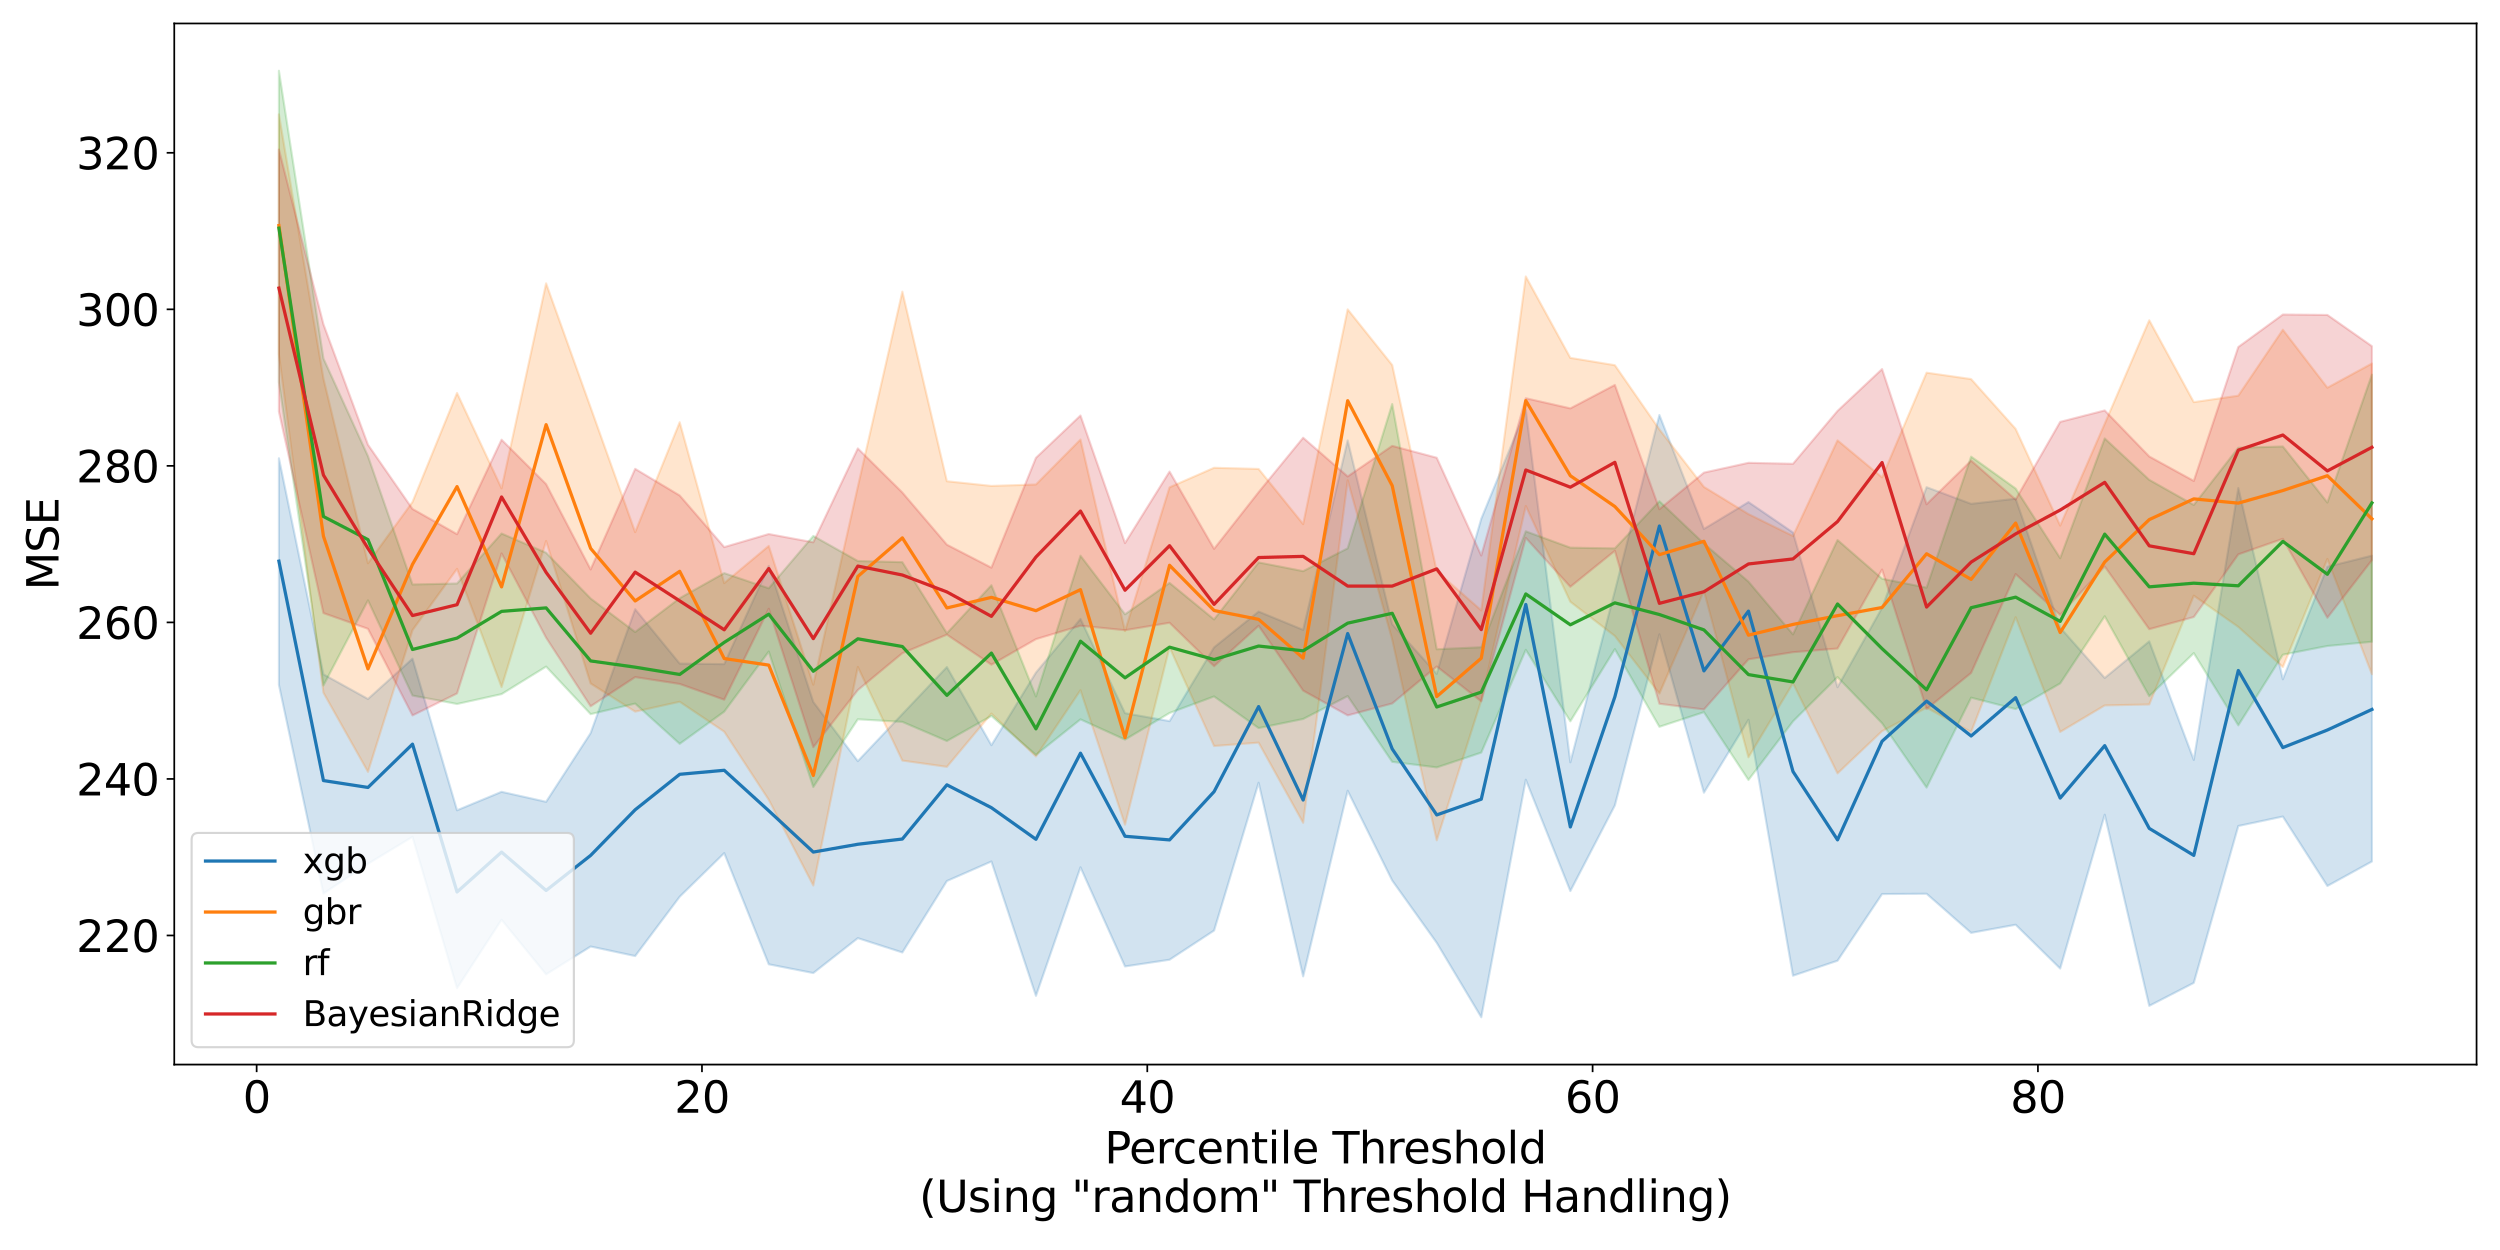 <?xml version="1.0" encoding="utf-8" standalone="no"?>
<!DOCTYPE svg PUBLIC "-//W3C//DTD SVG 1.1//EN"
  "http://www.w3.org/Graphics/SVG/1.1/DTD/svg11.dtd">
<svg xmlns:xlink="http://www.w3.org/1999/xlink" width="1152pt" height="576pt" viewBox="0 0 1152 576" xmlns="http://www.w3.org/2000/svg" version="1.1">
 <defs>
  <style type="text/css">*{stroke-linejoin: round; stroke-linecap: butt}</style>
 </defs>
 <g id="figure_1">
  <g id="patch_1">
   <path d="M 0 576 
L 1152 576 
L 1152 0 
L 0 0 
z
" style="fill: #ffffff"/>
  </g>
  <g id="axes_1">
   <g id="patch_2">
    <path d="M 80.3 490.552 
L 1141.2 490.552 
L 1141.2 10.8 
L 80.3 10.8 
z
" style="fill: #ffffff"/>
   </g>
   <g id="PolyCollection_1">
    <defs>
     <path id="m7756376403" d="M 128.523 -364.834 
L 128.523 -260.426 
L 149.043 -164.251 
L 169.563 -177.974 
L 190.084 -190.386 
L 210.604 -120.647 
L 231.124 -152.202 
L 251.645 -127.027 
L 272.165 -139.847 
L 292.685 -135.455 
L 313.206 -162.793 
L 333.726 -182.887 
L 354.246 -131.653 
L 374.766 -127.616 
L 395.287 -143.707 
L 415.807 -137.104 
L 436.327 -170.035 
L 456.848 -179.034 
L 477.368 -117.126 
L 497.888 -176.342 
L 518.409 -130.668 
L 538.929 -133.751 
L 559.449 -147.202 
L 579.97 -215.313 
L 600.49 -126.088 
L 621.01 -211.61 
L 641.53 -170.261 
L 662.051 -141.546 
L 682.571 -107.255 
L 703.091 -216.704 
L 723.612 -165.399 
L 744.132 -204.867 
L 764.652 -283.726 
L 785.173 -210.738 
L 805.693 -244.313 
L 826.213 -126.397 
L 846.734 -133.293 
L 867.254 -164.021 
L 887.774 -164.16 
L 908.294 -146.142 
L 928.815 -149.882 
L 949.335 -129.706 
L 969.855 -200.593 
L 990.376 -112.513 
L 1010.896 -123.086 
L 1031.416 -195.382 
L 1051.937 -199.743 
L 1072.457 -167.738 
L 1092.977 -179.019 
L 1092.977 -319.952 
L 1092.977 -319.952 
L 1072.457 -314.836 
L 1051.937 -262.983 
L 1031.416 -351.099 
L 1010.896 -225.843 
L 990.376 -280.474 
L 969.855 -263.598 
L 949.335 -286.809 
L 928.815 -346.185 
L 908.294 -343.819 
L 887.774 -351.496 
L 867.254 -295.907 
L 846.734 -259.343 
L 826.213 -330.616 
L 805.693 -344.631 
L 785.173 -332.253 
L 764.652 -384.748 
L 744.132 -303.671 
L 723.612 -224.749 
L 703.091 -387.043 
L 682.571 -336.94 
L 662.051 -265.487 
L 641.53 -288.319 
L 621.01 -373.054 
L 600.49 -285.752 
L 579.97 -294.169 
L 559.449 -277.681 
L 538.929 -243.701 
L 518.409 -247.364 
L 497.888 -290.783 
L 477.368 -266.063 
L 456.848 -232.624 
L 436.327 -268.618 
L 415.807 -246.967 
L 395.287 -225.277 
L 374.766 -252.526 
L 354.246 -315.22 
L 333.726 -269.962 
L 313.206 -270.209 
L 292.685 -295.273 
L 272.165 -238.174 
L 251.645 -206.516 
L 231.124 -211.131 
L 210.604 -202.621 
L 190.084 -272.462 
L 169.563 -253.903 
L 149.043 -265.264 
L 128.523 -364.834 
z
" style="stroke: #1f77b4; stroke-opacity: 0.2"/>
    </defs>
    <g clip-path="url(#pca33869636)">
     <use xlink:href="#m7756376403" x="0" y="576" style="fill: #1f77b4; fill-opacity: 0.2; stroke: #1f77b4; stroke-opacity: 0.2"/>
    </g>
   </g>
   <g id="PolyCollection_2">
    <defs>
     <path id="m97dcaabb6f" d="M 128.523 -523.278 
L 128.523 -412.679 
L 149.043 -256.796 
L 169.563 -220.343 
L 190.084 -285.636 
L 210.604 -313.865 
L 231.124 -259.418 
L 251.645 -326.7 
L 272.165 -261.07 
L 292.685 -248.078 
L 313.206 -252.637 
L 333.726 -238.838 
L 354.246 -207.449 
L 374.766 -167.97 
L 395.287 -268.651 
L 415.807 -225.53 
L 436.327 -222.635 
L 456.848 -247.175 
L 477.368 -227.432 
L 497.888 -257.936 
L 518.409 -196.001 
L 538.929 -277.743 
L 559.449 -232.242 
L 579.97 -233.802 
L 600.49 -196.859 
L 621.01 -354.662 
L 641.53 -281.315 
L 662.051 -188.785 
L 682.571 -253.279 
L 703.091 -342.815 
L 723.612 -298.708 
L 744.132 -282.934 
L 764.652 -256.422 
L 785.173 -303.738 
L 805.693 -227.052 
L 826.213 -261.172 
L 846.734 -219.62 
L 867.254 -239.092 
L 887.774 -249.893 
L 908.294 -238.71 
L 928.815 -291.59 
L 949.335 -238.737 
L 969.855 -250.945 
L 990.376 -251.388 
L 1010.896 -301.522 
L 1031.416 -287.113 
L 1051.937 -268.648 
L 1072.457 -318.448 
L 1092.977 -265.324 
L 1092.977 -408.493 
L 1092.977 -408.493 
L 1072.457 -397.34 
L 1051.937 -424.06 
L 1031.416 -393.674 
L 1010.896 -390.697 
L 990.376 -428.408 
L 969.855 -380.722 
L 949.335 -333.809 
L 928.815 -378.348 
L 908.294 -401.305 
L 887.774 -404.257 
L 867.254 -356.028 
L 846.734 -373.074 
L 826.213 -329.009 
L 805.693 -339.09 
L 785.173 -351.619 
L 764.652 -378.115 
L 744.132 -407.715 
L 723.612 -411.076 
L 703.091 -448.592 
L 682.571 -294.726 
L 662.051 -312.733 
L 641.53 -407.777 
L 621.01 -433.432 
L 600.49 -334.491 
L 579.97 -359.905 
L 559.449 -360.443 
L 538.929 -351.429 
L 518.409 -285.209 
L 497.888 -373.459 
L 477.368 -352.743 
L 456.848 -352.081 
L 436.327 -354.244 
L 415.807 -441.59 
L 395.287 -351.694 
L 374.766 -260.509 
L 354.246 -324.431 
L 333.726 -307.308 
L 313.206 -381.417 
L 292.685 -330.788 
L 272.165 -388.228 
L 251.645 -445.415 
L 231.124 -350.981 
L 210.604 -394.9 
L 190.084 -344.678 
L 169.563 -316.438 
L 149.043 -401.526 
L 128.523 -523.278 
z
" style="stroke: #ff7f0e; stroke-opacity: 0.2"/>
    </defs>
    <g clip-path="url(#pca33869636)">
     <use xlink:href="#m97dcaabb6f" x="0" y="576" style="fill: #ff7f0e; fill-opacity: 0.2; stroke: #ff7f0e; stroke-opacity: 0.2"/>
    </g>
   </g>
   <g id="PolyCollection_3">
    <defs>
     <path id="m94c1741f24" d="M 128.523 -543.393 
L 128.523 -399.83 
L 149.043 -260.137 
L 169.563 -299.346 
L 190.084 -255.496 
L 210.604 -251.61 
L 231.124 -256.151 
L 251.645 -268.83 
L 272.165 -246.928 
L 292.685 -251.791 
L 313.206 -233.242 
L 333.726 -248.08 
L 354.246 -275.771 
L 374.766 -213.332 
L 395.287 -244.554 
L 415.807 -243.363 
L 436.327 -234.548 
L 456.848 -246.081 
L 477.368 -228.144 
L 497.888 -244.521 
L 518.409 -235.173 
L 538.929 -247.457 
L 559.449 -255.086 
L 579.97 -240.501 
L 600.49 -244.69 
L 621.01 -255.242 
L 641.53 -224.939 
L 662.051 -222.375 
L 682.571 -229.2 
L 703.091 -276.549 
L 723.612 -243.613 
L 744.132 -276.873 
L 764.652 -241.092 
L 785.173 -247.837 
L 805.693 -216.593 
L 826.213 -243.601 
L 846.734 -263.996 
L 867.254 -242.763 
L 887.774 -213.075 
L 908.294 -254.515 
L 928.815 -249.263 
L 949.335 -261.086 
L 969.855 -292.027 
L 990.376 -255.212 
L 1010.896 -275.046 
L 1031.416 -241.766 
L 1051.937 -274.312 
L 1072.457 -278.331 
L 1092.977 -280.284 
L 1092.977 -403.345 
L 1092.977 -403.345 
L 1072.457 -344.423 
L 1051.937 -370.256 
L 1031.416 -369.672 
L 1010.896 -343.315 
L 990.376 -354.882 
L 969.855 -373.957 
L 949.335 -318.809 
L 928.815 -350.857 
L 908.294 -365.574 
L 887.774 -305.204 
L 867.254 -309.326 
L 846.734 -327.153 
L 826.213 -283.664 
L 805.693 -307.968 
L 785.173 -325.52 
L 764.652 -345.027 
L 744.132 -323.296 
L 723.612 -323.638 
L 703.091 -331.16 
L 682.571 -277.742 
L 662.051 -276.83 
L 641.53 -389.81 
L 621.01 -323.33 
L 600.49 -312.81 
L 579.97 -316.828 
L 559.449 -290.564 
L 538.929 -307.388 
L 518.409 -292.941 
L 497.888 -319.93 
L 477.368 -255.072 
L 456.848 -306.318 
L 436.327 -284.187 
L 415.807 -316.955 
L 395.287 -317.487 
L 374.766 -329.023 
L 354.246 -304.918 
L 333.726 -311.898 
L 313.206 -300.353 
L 292.685 -284.764 
L 272.165 -300.212 
L 251.645 -321.293 
L 231.124 -330.147 
L 210.604 -307.119 
L 190.084 -306.667 
L 169.563 -365.782 
L 149.043 -410.782 
L 128.523 -543.393 
z
" style="stroke: #2ca02c; stroke-opacity: 0.2"/>
    </defs>
    <g clip-path="url(#pca33869636)">
     <use xlink:href="#m94c1741f24" x="0" y="576" style="fill: #2ca02c; fill-opacity: 0.2; stroke: #2ca02c; stroke-opacity: 0.2"/>
    </g>
   </g>
   <g id="PolyCollection_4">
    <defs>
     <path id="mace026de10" d="M 128.523 -507.072 
L 128.523 -386.333 
L 149.043 -293.496 
L 169.563 -286.247 
L 190.084 -246.334 
L 210.604 -256.476 
L 231.124 -320.966 
L 251.645 -282.156 
L 272.165 -250.549 
L 292.685 -263.988 
L 313.206 -260.828 
L 333.726 -253.583 
L 354.246 -295.466 
L 374.766 -231.702 
L 395.287 -258.023 
L 415.807 -275.019 
L 436.327 -283.553 
L 456.848 -269.712 
L 477.368 -281.486 
L 497.888 -287.669 
L 518.409 -285.598 
L 538.929 -289.036 
L 559.449 -269.017 
L 579.97 -287.64 
L 600.49 -257.77 
L 621.01 -246.358 
L 641.53 -251.845 
L 662.051 -268.879 
L 682.571 -252.841 
L 703.091 -328.125 
L 723.612 -305.621 
L 744.132 -322.178 
L 764.652 -251.712 
L 785.173 -249.087 
L 805.693 -272.19 
L 826.213 -275.467 
L 846.734 -277.153 
L 867.254 -313.538 
L 887.774 -249.279 
L 908.294 -265.913 
L 928.815 -311.453 
L 949.335 -292.647 
L 969.855 -314.97 
L 990.376 -286.074 
L 1010.896 -291.68 
L 1031.416 -320.548 
L 1051.937 -327.71 
L 1072.457 -291.35 
L 1092.977 -317.867 
L 1092.977 -416.462 
L 1092.977 -416.462 
L 1072.457 -430.871 
L 1051.937 -431.059 
L 1031.416 -416.092 
L 1010.896 -354.385 
L 990.376 -365.651 
L 969.855 -386.868 
L 949.335 -381.596 
L 928.815 -345.807 
L 908.294 -363.744 
L 887.774 -343.647 
L 867.254 -405.93 
L 846.734 -386.638 
L 826.213 -362.275 
L 805.693 -362.734 
L 785.173 -358.213 
L 764.652 -341.363 
L 744.132 -398.616 
L 723.612 -387.812 
L 703.091 -392.49 
L 682.571 -320.024 
L 662.051 -365.068 
L 641.53 -370.539 
L 621.01 -356.441 
L 600.49 -374.277 
L 579.97 -349.205 
L 559.449 -323.093 
L 538.929 -358.691 
L 518.409 -325.745 
L 497.888 -384.531 
L 477.368 -365.03 
L 456.848 -314.409 
L 436.327 -324.998 
L 415.807 -349.037 
L 395.287 -369.357 
L 374.766 -326.101 
L 354.246 -329.914 
L 333.726 -323.9 
L 313.206 -347.672 
L 292.685 -359.948 
L 272.165 -313.6 
L 251.645 -352.91 
L 231.124 -373.376 
L 210.604 -329.843 
L 190.084 -341.466 
L 169.563 -371.059 
L 149.043 -426.554 
L 128.523 -507.072 
z
" style="stroke: #d62728; stroke-opacity: 0.2"/>
    </defs>
    <g clip-path="url(#pca33869636)">
     <use xlink:href="#mace026de10" x="0" y="576" style="fill: #d62728; fill-opacity: 0.2; stroke: #d62728; stroke-opacity: 0.2"/>
    </g>
   </g>
   <g id="matplotlib.axis_1">
    <g id="xtick_1">
     <g id="line2d_1">
      <defs>
       <path id="mec6959c6be" d="M 0 0 
L 0 3.5 
" style="stroke: #000000; stroke-width: 0.8"/>
      </defs>
      <g>
       <use xlink:href="#mec6959c6be" x="118.263" y="490.552" style="stroke: #000000; stroke-width: 0.8"/>
      </g>
     </g>
     <g id="text_1">
      <!-- 0 -->
      <g transform="translate(111.9 512.749) scale(0.2 -0.2)">
       <defs>
        <path id="DejaVuSans-30" d="M 2034 4250 
Q 1547 4250 1301 3770 
Q 1056 3291 1056 2328 
Q 1056 1369 1301 889 
Q 1547 409 2034 409 
Q 2525 409 2770 889 
Q 3016 1369 3016 2328 
Q 3016 3291 2770 3770 
Q 2525 4250 2034 4250 
z
M 2034 4750 
Q 2819 4750 3233 4129 
Q 3647 3509 3647 2328 
Q 3647 1150 3233 529 
Q 2819 -91 2034 -91 
Q 1250 -91 836 529 
Q 422 1150 422 2328 
Q 422 3509 836 4129 
Q 1250 4750 2034 4750 
z
" transform="scale(0.016)"/>
       </defs>
       <use xlink:href="#DejaVuSans-30"/>
      </g>
     </g>
    </g>
    <g id="xtick_2">
     <g id="line2d_2">
      <g>
       <use xlink:href="#mec6959c6be" x="323.466" y="490.552" style="stroke: #000000; stroke-width: 0.8"/>
      </g>
     </g>
     <g id="text_2">
      <!-- 20 -->
      <g transform="translate(310.741 512.749) scale(0.2 -0.2)">
       <defs>
        <path id="DejaVuSans-32" d="M 1228 531 
L 3431 531 
L 3431 0 
L 469 0 
L 469 531 
Q 828 903 1448 1529 
Q 2069 2156 2228 2338 
Q 2531 2678 2651 2914 
Q 2772 3150 2772 3378 
Q 2772 3750 2511 3984 
Q 2250 4219 1831 4219 
Q 1534 4219 1204 4116 
Q 875 4013 500 3803 
L 500 4441 
Q 881 4594 1212 4672 
Q 1544 4750 1819 4750 
Q 2544 4750 2975 4387 
Q 3406 4025 3406 3419 
Q 3406 3131 3298 2873 
Q 3191 2616 2906 2266 
Q 2828 2175 2409 1742 
Q 1991 1309 1228 531 
z
" transform="scale(0.016)"/>
       </defs>
       <use xlink:href="#DejaVuSans-32"/>
       <use xlink:href="#DejaVuSans-30" x="63.623"/>
      </g>
     </g>
    </g>
    <g id="xtick_3">
     <g id="line2d_3">
      <g>
       <use xlink:href="#mec6959c6be" x="528.669" y="490.552" style="stroke: #000000; stroke-width: 0.8"/>
      </g>
     </g>
     <g id="text_3">
      <!-- 40 -->
      <g transform="translate(515.944 512.749) scale(0.2 -0.2)">
       <defs>
        <path id="DejaVuSans-34" d="M 2419 4116 
L 825 1625 
L 2419 1625 
L 2419 4116 
z
M 2253 4666 
L 3047 4666 
L 3047 1625 
L 3713 1625 
L 3713 1100 
L 3047 1100 
L 3047 0 
L 2419 0 
L 2419 1100 
L 313 1100 
L 313 1709 
L 2253 4666 
z
" transform="scale(0.016)"/>
       </defs>
       <use xlink:href="#DejaVuSans-34"/>
       <use xlink:href="#DejaVuSans-30" x="63.623"/>
      </g>
     </g>
    </g>
    <g id="xtick_4">
     <g id="line2d_4">
      <g>
       <use xlink:href="#mec6959c6be" x="733.872" y="490.552" style="stroke: #000000; stroke-width: 0.8"/>
      </g>
     </g>
     <g id="text_4">
      <!-- 60 -->
      <g transform="translate(721.147 512.749) scale(0.2 -0.2)">
       <defs>
        <path id="DejaVuSans-36" d="M 2113 2584 
Q 1688 2584 1439 2293 
Q 1191 2003 1191 1497 
Q 1191 994 1439 701 
Q 1688 409 2113 409 
Q 2538 409 2786 701 
Q 3034 994 3034 1497 
Q 3034 2003 2786 2293 
Q 2538 2584 2113 2584 
z
M 3366 4563 
L 3366 3988 
Q 3128 4100 2886 4159 
Q 2644 4219 2406 4219 
Q 1781 4219 1451 3797 
Q 1122 3375 1075 2522 
Q 1259 2794 1537 2939 
Q 1816 3084 2150 3084 
Q 2853 3084 3261 2657 
Q 3669 2231 3669 1497 
Q 3669 778 3244 343 
Q 2819 -91 2113 -91 
Q 1303 -91 875 529 
Q 447 1150 447 2328 
Q 447 3434 972 4092 
Q 1497 4750 2381 4750 
Q 2619 4750 2861 4703 
Q 3103 4656 3366 4563 
z
" transform="scale(0.016)"/>
       </defs>
       <use xlink:href="#DejaVuSans-36"/>
       <use xlink:href="#DejaVuSans-30" x="63.623"/>
      </g>
     </g>
    </g>
    <g id="xtick_5">
     <g id="line2d_5">
      <g>
       <use xlink:href="#mec6959c6be" x="939.075" y="490.552" style="stroke: #000000; stroke-width: 0.8"/>
      </g>
     </g>
     <g id="text_5">
      <!-- 80 -->
      <g transform="translate(926.35 512.749) scale(0.2 -0.2)">
       <defs>
        <path id="DejaVuSans-38" d="M 2034 2216 
Q 1584 2216 1326 1975 
Q 1069 1734 1069 1313 
Q 1069 891 1326 650 
Q 1584 409 2034 409 
Q 2484 409 2743 651 
Q 3003 894 3003 1313 
Q 3003 1734 2745 1975 
Q 2488 2216 2034 2216 
z
M 1403 2484 
Q 997 2584 770 2862 
Q 544 3141 544 3541 
Q 544 4100 942 4425 
Q 1341 4750 2034 4750 
Q 2731 4750 3128 4425 
Q 3525 4100 3525 3541 
Q 3525 3141 3298 2862 
Q 3072 2584 2669 2484 
Q 3125 2378 3379 2068 
Q 3634 1759 3634 1313 
Q 3634 634 3220 271 
Q 2806 -91 2034 -91 
Q 1263 -91 848 271 
Q 434 634 434 1313 
Q 434 1759 690 2068 
Q 947 2378 1403 2484 
z
M 1172 3481 
Q 1172 3119 1398 2916 
Q 1625 2713 2034 2713 
Q 2441 2713 2670 2916 
Q 2900 3119 2900 3481 
Q 2900 3844 2670 4047 
Q 2441 4250 2034 4250 
Q 1625 4250 1398 4047 
Q 1172 3844 1172 3481 
z
" transform="scale(0.016)"/>
       </defs>
       <use xlink:href="#DejaVuSans-38"/>
       <use xlink:href="#DejaVuSans-30" x="63.623"/>
      </g>
     </g>
    </g>
    <g id="text_6">
     <!-- Percentile Threshold -->
     <g transform="translate(508.97 536.105) scale(0.2 -0.2)">
      <defs>
       <path id="DejaVuSans-50" d="M 1259 4147 
L 1259 2394 
L 2053 2394 
Q 2494 2394 2734 2622 
Q 2975 2850 2975 3272 
Q 2975 3691 2734 3919 
Q 2494 4147 2053 4147 
L 1259 4147 
z
M 628 4666 
L 2053 4666 
Q 2838 4666 3239 4311 
Q 3641 3956 3641 3272 
Q 3641 2581 3239 2228 
Q 2838 1875 2053 1875 
L 1259 1875 
L 1259 0 
L 628 0 
L 628 4666 
z
" transform="scale(0.016)"/>
       <path id="DejaVuSans-65" d="M 3597 1894 
L 3597 1613 
L 953 1613 
Q 991 1019 1311 708 
Q 1631 397 2203 397 
Q 2534 397 2845 478 
Q 3156 559 3463 722 
L 3463 178 
Q 3153 47 2828 -22 
Q 2503 -91 2169 -91 
Q 1331 -91 842 396 
Q 353 884 353 1716 
Q 353 2575 817 3079 
Q 1281 3584 2069 3584 
Q 2775 3584 3186 3129 
Q 3597 2675 3597 1894 
z
M 3022 2063 
Q 3016 2534 2758 2815 
Q 2500 3097 2075 3097 
Q 1594 3097 1305 2825 
Q 1016 2553 972 2059 
L 3022 2063 
z
" transform="scale(0.016)"/>
       <path id="DejaVuSans-72" d="M 2631 2963 
Q 2534 3019 2420 3045 
Q 2306 3072 2169 3072 
Q 1681 3072 1420 2755 
Q 1159 2438 1159 1844 
L 1159 0 
L 581 0 
L 581 3500 
L 1159 3500 
L 1159 2956 
Q 1341 3275 1631 3429 
Q 1922 3584 2338 3584 
Q 2397 3584 2469 3576 
Q 2541 3569 2628 3553 
L 2631 2963 
z
" transform="scale(0.016)"/>
       <path id="DejaVuSans-63" d="M 3122 3366 
L 3122 2828 
Q 2878 2963 2633 3030 
Q 2388 3097 2138 3097 
Q 1578 3097 1268 2742 
Q 959 2388 959 1747 
Q 959 1106 1268 751 
Q 1578 397 2138 397 
Q 2388 397 2633 464 
Q 2878 531 3122 666 
L 3122 134 
Q 2881 22 2623 -34 
Q 2366 -91 2075 -91 
Q 1284 -91 818 406 
Q 353 903 353 1747 
Q 353 2603 823 3093 
Q 1294 3584 2113 3584 
Q 2378 3584 2631 3529 
Q 2884 3475 3122 3366 
z
" transform="scale(0.016)"/>
       <path id="DejaVuSans-6e" d="M 3513 2113 
L 3513 0 
L 2938 0 
L 2938 2094 
Q 2938 2591 2744 2837 
Q 2550 3084 2163 3084 
Q 1697 3084 1428 2787 
Q 1159 2491 1159 1978 
L 1159 0 
L 581 0 
L 581 3500 
L 1159 3500 
L 1159 2956 
Q 1366 3272 1645 3428 
Q 1925 3584 2291 3584 
Q 2894 3584 3203 3211 
Q 3513 2838 3513 2113 
z
" transform="scale(0.016)"/>
       <path id="DejaVuSans-74" d="M 1172 4494 
L 1172 3500 
L 2356 3500 
L 2356 3053 
L 1172 3053 
L 1172 1153 
Q 1172 725 1289 603 
Q 1406 481 1766 481 
L 2356 481 
L 2356 0 
L 1766 0 
Q 1100 0 847 248 
Q 594 497 594 1153 
L 594 3053 
L 172 3053 
L 172 3500 
L 594 3500 
L 594 4494 
L 1172 4494 
z
" transform="scale(0.016)"/>
       <path id="DejaVuSans-69" d="M 603 3500 
L 1178 3500 
L 1178 0 
L 603 0 
L 603 3500 
z
M 603 4863 
L 1178 4863 
L 1178 4134 
L 603 4134 
L 603 4863 
z
" transform="scale(0.016)"/>
       <path id="DejaVuSans-6c" d="M 603 4863 
L 1178 4863 
L 1178 0 
L 603 0 
L 603 4863 
z
" transform="scale(0.016)"/>
       <path id="DejaVuSans-20" transform="scale(0.016)"/>
       <path id="DejaVuSans-54" d="M -19 4666 
L 3928 4666 
L 3928 4134 
L 2272 4134 
L 2272 0 
L 1638 0 
L 1638 4134 
L -19 4134 
L -19 4666 
z
" transform="scale(0.016)"/>
       <path id="DejaVuSans-68" d="M 3513 2113 
L 3513 0 
L 2938 0 
L 2938 2094 
Q 2938 2591 2744 2837 
Q 2550 3084 2163 3084 
Q 1697 3084 1428 2787 
Q 1159 2491 1159 1978 
L 1159 0 
L 581 0 
L 581 4863 
L 1159 4863 
L 1159 2956 
Q 1366 3272 1645 3428 
Q 1925 3584 2291 3584 
Q 2894 3584 3203 3211 
Q 3513 2838 3513 2113 
z
" transform="scale(0.016)"/>
       <path id="DejaVuSans-73" d="M 2834 3397 
L 2834 2853 
Q 2591 2978 2328 3040 
Q 2066 3103 1784 3103 
Q 1356 3103 1142 2972 
Q 928 2841 928 2578 
Q 928 2378 1081 2264 
Q 1234 2150 1697 2047 
L 1894 2003 
Q 2506 1872 2764 1633 
Q 3022 1394 3022 966 
Q 3022 478 2636 193 
Q 2250 -91 1575 -91 
Q 1294 -91 989 -36 
Q 684 19 347 128 
L 347 722 
Q 666 556 975 473 
Q 1284 391 1588 391 
Q 1994 391 2212 530 
Q 2431 669 2431 922 
Q 2431 1156 2273 1281 
Q 2116 1406 1581 1522 
L 1381 1569 
Q 847 1681 609 1914 
Q 372 2147 372 2553 
Q 372 3047 722 3315 
Q 1072 3584 1716 3584 
Q 2034 3584 2315 3537 
Q 2597 3491 2834 3397 
z
" transform="scale(0.016)"/>
       <path id="DejaVuSans-6f" d="M 1959 3097 
Q 1497 3097 1228 2736 
Q 959 2375 959 1747 
Q 959 1119 1226 758 
Q 1494 397 1959 397 
Q 2419 397 2687 759 
Q 2956 1122 2956 1747 
Q 2956 2369 2687 2733 
Q 2419 3097 1959 3097 
z
M 1959 3584 
Q 2709 3584 3137 3096 
Q 3566 2609 3566 1747 
Q 3566 888 3137 398 
Q 2709 -91 1959 -91 
Q 1206 -91 779 398 
Q 353 888 353 1747 
Q 353 2609 779 3096 
Q 1206 3584 1959 3584 
z
" transform="scale(0.016)"/>
       <path id="DejaVuSans-64" d="M 2906 2969 
L 2906 4863 
L 3481 4863 
L 3481 0 
L 2906 0 
L 2906 525 
Q 2725 213 2448 61 
Q 2172 -91 1784 -91 
Q 1150 -91 751 415 
Q 353 922 353 1747 
Q 353 2572 751 3078 
Q 1150 3584 1784 3584 
Q 2172 3584 2448 3432 
Q 2725 3281 2906 2969 
z
M 947 1747 
Q 947 1113 1208 752 
Q 1469 391 1925 391 
Q 2381 391 2643 752 
Q 2906 1113 2906 1747 
Q 2906 2381 2643 2742 
Q 2381 3103 1925 3103 
Q 1469 3103 1208 2742 
Q 947 2381 947 1747 
z
" transform="scale(0.016)"/>
      </defs>
      <use xlink:href="#DejaVuSans-50"/>
      <use xlink:href="#DejaVuSans-65" x="56.678"/>
      <use xlink:href="#DejaVuSans-72" x="118.201"/>
      <use xlink:href="#DejaVuSans-63" x="157.064"/>
      <use xlink:href="#DejaVuSans-65" x="212.045"/>
      <use xlink:href="#DejaVuSans-6e" x="273.568"/>
      <use xlink:href="#DejaVuSans-74" x="336.947"/>
      <use xlink:href="#DejaVuSans-69" x="376.156"/>
      <use xlink:href="#DejaVuSans-6c" x="403.939"/>
      <use xlink:href="#DejaVuSans-65" x="431.723"/>
      <use xlink:href="#DejaVuSans-20" x="493.246"/>
      <use xlink:href="#DejaVuSans-54" x="525.033"/>
      <use xlink:href="#DejaVuSans-68" x="586.117"/>
      <use xlink:href="#DejaVuSans-72" x="649.496"/>
      <use xlink:href="#DejaVuSans-65" x="688.359"/>
      <use xlink:href="#DejaVuSans-73" x="749.883"/>
      <use xlink:href="#DejaVuSans-68" x="801.982"/>
      <use xlink:href="#DejaVuSans-6f" x="865.361"/>
      <use xlink:href="#DejaVuSans-6c" x="926.543"/>
      <use xlink:href="#DejaVuSans-64" x="954.326"/>
     </g>
     <!-- (Using "random" Threshold Handling) -->
     <g transform="translate(423.583 558.501) scale(0.2 -0.2)">
      <defs>
       <path id="DejaVuSans-28" d="M 1984 4856 
Q 1566 4138 1362 3434 
Q 1159 2731 1159 2009 
Q 1159 1288 1364 580 
Q 1569 -128 1984 -844 
L 1484 -844 
Q 1016 -109 783 600 
Q 550 1309 550 2009 
Q 550 2706 781 3412 
Q 1013 4119 1484 4856 
L 1984 4856 
z
" transform="scale(0.016)"/>
       <path id="DejaVuSans-55" d="M 556 4666 
L 1191 4666 
L 1191 1831 
Q 1191 1081 1462 751 
Q 1734 422 2344 422 
Q 2950 422 3222 751 
Q 3494 1081 3494 1831 
L 3494 4666 
L 4128 4666 
L 4128 1753 
Q 4128 841 3676 375 
Q 3225 -91 2344 -91 
Q 1459 -91 1007 375 
Q 556 841 556 1753 
L 556 4666 
z
" transform="scale(0.016)"/>
       <path id="DejaVuSans-67" d="M 2906 1791 
Q 2906 2416 2648 2759 
Q 2391 3103 1925 3103 
Q 1463 3103 1205 2759 
Q 947 2416 947 1791 
Q 947 1169 1205 825 
Q 1463 481 1925 481 
Q 2391 481 2648 825 
Q 2906 1169 2906 1791 
z
M 3481 434 
Q 3481 -459 3084 -895 
Q 2688 -1331 1869 -1331 
Q 1566 -1331 1297 -1286 
Q 1028 -1241 775 -1147 
L 775 -588 
Q 1028 -725 1275 -790 
Q 1522 -856 1778 -856 
Q 2344 -856 2625 -561 
Q 2906 -266 2906 331 
L 2906 616 
Q 2728 306 2450 153 
Q 2172 0 1784 0 
Q 1141 0 747 490 
Q 353 981 353 1791 
Q 353 2603 747 3093 
Q 1141 3584 1784 3584 
Q 2172 3584 2450 3431 
Q 2728 3278 2906 2969 
L 2906 3500 
L 3481 3500 
L 3481 434 
z
" transform="scale(0.016)"/>
       <path id="DejaVuSans-22" d="M 1147 4666 
L 1147 2931 
L 616 2931 
L 616 4666 
L 1147 4666 
z
M 2328 4666 
L 2328 2931 
L 1797 2931 
L 1797 4666 
L 2328 4666 
z
" transform="scale(0.016)"/>
       <path id="DejaVuSans-61" d="M 2194 1759 
Q 1497 1759 1228 1600 
Q 959 1441 959 1056 
Q 959 750 1161 570 
Q 1363 391 1709 391 
Q 2188 391 2477 730 
Q 2766 1069 2766 1631 
L 2766 1759 
L 2194 1759 
z
M 3341 1997 
L 3341 0 
L 2766 0 
L 2766 531 
Q 2569 213 2275 61 
Q 1981 -91 1556 -91 
Q 1019 -91 701 211 
Q 384 513 384 1019 
Q 384 1609 779 1909 
Q 1175 2209 1959 2209 
L 2766 2209 
L 2766 2266 
Q 2766 2663 2505 2880 
Q 2244 3097 1772 3097 
Q 1472 3097 1187 3025 
Q 903 2953 641 2809 
L 641 3341 
Q 956 3463 1253 3523 
Q 1550 3584 1831 3584 
Q 2591 3584 2966 3190 
Q 3341 2797 3341 1997 
z
" transform="scale(0.016)"/>
       <path id="DejaVuSans-6d" d="M 3328 2828 
Q 3544 3216 3844 3400 
Q 4144 3584 4550 3584 
Q 5097 3584 5394 3201 
Q 5691 2819 5691 2113 
L 5691 0 
L 5113 0 
L 5113 2094 
Q 5113 2597 4934 2840 
Q 4756 3084 4391 3084 
Q 3944 3084 3684 2787 
Q 3425 2491 3425 1978 
L 3425 0 
L 2847 0 
L 2847 2094 
Q 2847 2600 2669 2842 
Q 2491 3084 2119 3084 
Q 1678 3084 1418 2786 
Q 1159 2488 1159 1978 
L 1159 0 
L 581 0 
L 581 3500 
L 1159 3500 
L 1159 2956 
Q 1356 3278 1631 3431 
Q 1906 3584 2284 3584 
Q 2666 3584 2933 3390 
Q 3200 3197 3328 2828 
z
" transform="scale(0.016)"/>
       <path id="DejaVuSans-48" d="M 628 4666 
L 1259 4666 
L 1259 2753 
L 3553 2753 
L 3553 4666 
L 4184 4666 
L 4184 0 
L 3553 0 
L 3553 2222 
L 1259 2222 
L 1259 0 
L 628 0 
L 628 4666 
z
" transform="scale(0.016)"/>
       <path id="DejaVuSans-29" d="M 513 4856 
L 1013 4856 
Q 1481 4119 1714 3412 
Q 1947 2706 1947 2009 
Q 1947 1309 1714 600 
Q 1481 -109 1013 -844 
L 513 -844 
Q 928 -128 1133 580 
Q 1338 1288 1338 2009 
Q 1338 2731 1133 3434 
Q 928 4138 513 4856 
z
" transform="scale(0.016)"/>
      </defs>
      <use xlink:href="#DejaVuSans-28"/>
      <use xlink:href="#DejaVuSans-55" x="39.014"/>
      <use xlink:href="#DejaVuSans-73" x="112.207"/>
      <use xlink:href="#DejaVuSans-69" x="164.307"/>
      <use xlink:href="#DejaVuSans-6e" x="192.09"/>
      <use xlink:href="#DejaVuSans-67" x="255.469"/>
      <use xlink:href="#DejaVuSans-20" x="318.945"/>
      <use xlink:href="#DejaVuSans-22" x="350.732"/>
      <use xlink:href="#DejaVuSans-72" x="396.729"/>
      <use xlink:href="#DejaVuSans-61" x="437.842"/>
      <use xlink:href="#DejaVuSans-6e" x="499.121"/>
      <use xlink:href="#DejaVuSans-64" x="562.5"/>
      <use xlink:href="#DejaVuSans-6f" x="625.977"/>
      <use xlink:href="#DejaVuSans-6d" x="687.158"/>
      <use xlink:href="#DejaVuSans-22" x="784.57"/>
      <use xlink:href="#DejaVuSans-20" x="830.566"/>
      <use xlink:href="#DejaVuSans-54" x="862.354"/>
      <use xlink:href="#DejaVuSans-68" x="923.438"/>
      <use xlink:href="#DejaVuSans-72" x="986.816"/>
      <use xlink:href="#DejaVuSans-65" x="1025.68"/>
      <use xlink:href="#DejaVuSans-73" x="1087.203"/>
      <use xlink:href="#DejaVuSans-68" x="1139.303"/>
      <use xlink:href="#DejaVuSans-6f" x="1202.682"/>
      <use xlink:href="#DejaVuSans-6c" x="1263.863"/>
      <use xlink:href="#DejaVuSans-64" x="1291.646"/>
      <use xlink:href="#DejaVuSans-20" x="1355.123"/>
      <use xlink:href="#DejaVuSans-48" x="1386.91"/>
      <use xlink:href="#DejaVuSans-61" x="1462.105"/>
      <use xlink:href="#DejaVuSans-6e" x="1523.385"/>
      <use xlink:href="#DejaVuSans-64" x="1586.764"/>
      <use xlink:href="#DejaVuSans-6c" x="1650.24"/>
      <use xlink:href="#DejaVuSans-69" x="1678.023"/>
      <use xlink:href="#DejaVuSans-6e" x="1705.807"/>
      <use xlink:href="#DejaVuSans-67" x="1769.186"/>
      <use xlink:href="#DejaVuSans-29" x="1832.662"/>
     </g>
    </g>
   </g>
   <g id="matplotlib.axis_2">
    <g id="ytick_1">
     <g id="line2d_6">
      <defs>
       <path id="mf0cabd3f2f" d="M 0 0 
L -3.5 0 
" style="stroke: #000000; stroke-width: 0.8"/>
      </defs>
      <g>
       <use xlink:href="#mf0cabd3f2f" x="80.3" y="431.069" style="stroke: #000000; stroke-width: 0.8"/>
      </g>
     </g>
     <g id="text_7">
      <!-- 220 -->
      <g transform="translate(35.125 438.668) scale(0.2 -0.2)">
       <use xlink:href="#DejaVuSans-32"/>
       <use xlink:href="#DejaVuSans-32" x="63.623"/>
       <use xlink:href="#DejaVuSans-30" x="127.246"/>
      </g>
     </g>
    </g>
    <g id="ytick_2">
     <g id="line2d_7">
      <g>
       <use xlink:href="#mf0cabd3f2f" x="80.3" y="358.939" style="stroke: #000000; stroke-width: 0.8"/>
      </g>
     </g>
     <g id="text_8">
      <!-- 240 -->
      <g transform="translate(35.125 366.537) scale(0.2 -0.2)">
       <use xlink:href="#DejaVuSans-32"/>
       <use xlink:href="#DejaVuSans-34" x="63.623"/>
       <use xlink:href="#DejaVuSans-30" x="127.246"/>
      </g>
     </g>
    </g>
    <g id="ytick_3">
     <g id="line2d_8">
      <g>
       <use xlink:href="#mf0cabd3f2f" x="80.3" y="286.808" style="stroke: #000000; stroke-width: 0.8"/>
      </g>
     </g>
     <g id="text_9">
      <!-- 260 -->
      <g transform="translate(35.125 294.406) scale(0.2 -0.2)">
       <use xlink:href="#DejaVuSans-32"/>
       <use xlink:href="#DejaVuSans-36" x="63.623"/>
       <use xlink:href="#DejaVuSans-30" x="127.246"/>
      </g>
     </g>
    </g>
    <g id="ytick_4">
     <g id="line2d_9">
      <g>
       <use xlink:href="#mf0cabd3f2f" x="80.3" y="214.677" style="stroke: #000000; stroke-width: 0.8"/>
      </g>
     </g>
     <g id="text_10">
      <!-- 280 -->
      <g transform="translate(35.125 222.276) scale(0.2 -0.2)">
       <use xlink:href="#DejaVuSans-32"/>
       <use xlink:href="#DejaVuSans-38" x="63.623"/>
       <use xlink:href="#DejaVuSans-30" x="127.246"/>
      </g>
     </g>
    </g>
    <g id="ytick_5">
     <g id="line2d_10">
      <g>
       <use xlink:href="#mf0cabd3f2f" x="80.3" y="142.547" style="stroke: #000000; stroke-width: 0.8"/>
      </g>
     </g>
     <g id="text_11">
      <!-- 300 -->
      <g transform="translate(35.125 150.145) scale(0.2 -0.2)">
       <defs>
        <path id="DejaVuSans-33" d="M 2597 2516 
Q 3050 2419 3304 2112 
Q 3559 1806 3559 1356 
Q 3559 666 3084 287 
Q 2609 -91 1734 -91 
Q 1441 -91 1130 -33 
Q 819 25 488 141 
L 488 750 
Q 750 597 1062 519 
Q 1375 441 1716 441 
Q 2309 441 2620 675 
Q 2931 909 2931 1356 
Q 2931 1769 2642 2001 
Q 2353 2234 1838 2234 
L 1294 2234 
L 1294 2753 
L 1863 2753 
Q 2328 2753 2575 2939 
Q 2822 3125 2822 3475 
Q 2822 3834 2567 4026 
Q 2313 4219 1838 4219 
Q 1578 4219 1281 4162 
Q 984 4106 628 3988 
L 628 4550 
Q 988 4650 1302 4700 
Q 1616 4750 1894 4750 
Q 2613 4750 3031 4423 
Q 3450 4097 3450 3541 
Q 3450 3153 3228 2886 
Q 3006 2619 2597 2516 
z
" transform="scale(0.016)"/>
       </defs>
       <use xlink:href="#DejaVuSans-33"/>
       <use xlink:href="#DejaVuSans-30" x="63.623"/>
       <use xlink:href="#DejaVuSans-30" x="127.246"/>
      </g>
     </g>
    </g>
    <g id="ytick_6">
     <g id="line2d_11">
      <g>
       <use xlink:href="#mf0cabd3f2f" x="80.3" y="70.416" style="stroke: #000000; stroke-width: 0.8"/>
      </g>
     </g>
     <g id="text_12">
      <!-- 320 -->
      <g transform="translate(35.125 78.015) scale(0.2 -0.2)">
       <use xlink:href="#DejaVuSans-33"/>
       <use xlink:href="#DejaVuSans-32" x="63.623"/>
       <use xlink:href="#DejaVuSans-30" x="127.246"/>
      </g>
     </g>
    </g>
    <g id="text_13">
     <!-- MSE -->
     <g transform="translate(26.966 271.971) rotate(-90) scale(0.2 -0.2)">
      <defs>
       <path id="DejaVuSans-4d" d="M 628 4666 
L 1569 4666 
L 2759 1491 
L 3956 4666 
L 4897 4666 
L 4897 0 
L 4281 0 
L 4281 4097 
L 3078 897 
L 2444 897 
L 1241 4097 
L 1241 0 
L 628 0 
L 628 4666 
z
" transform="scale(0.016)"/>
       <path id="DejaVuSans-53" d="M 3425 4513 
L 3425 3897 
Q 3066 4069 2747 4153 
Q 2428 4238 2131 4238 
Q 1616 4238 1336 4038 
Q 1056 3838 1056 3469 
Q 1056 3159 1242 3001 
Q 1428 2844 1947 2747 
L 2328 2669 
Q 3034 2534 3370 2195 
Q 3706 1856 3706 1288 
Q 3706 609 3251 259 
Q 2797 -91 1919 -91 
Q 1588 -91 1214 -16 
Q 841 59 441 206 
L 441 856 
Q 825 641 1194 531 
Q 1563 422 1919 422 
Q 2459 422 2753 634 
Q 3047 847 3047 1241 
Q 3047 1584 2836 1778 
Q 2625 1972 2144 2069 
L 1759 2144 
Q 1053 2284 737 2584 
Q 422 2884 422 3419 
Q 422 4038 858 4394 
Q 1294 4750 2059 4750 
Q 2388 4750 2728 4690 
Q 3069 4631 3425 4513 
z
" transform="scale(0.016)"/>
       <path id="DejaVuSans-45" d="M 628 4666 
L 3578 4666 
L 3578 4134 
L 1259 4134 
L 1259 2753 
L 3481 2753 
L 3481 2222 
L 1259 2222 
L 1259 531 
L 3634 531 
L 3634 0 
L 628 0 
L 628 4666 
z
" transform="scale(0.016)"/>
      </defs>
      <use xlink:href="#DejaVuSans-4d"/>
      <use xlink:href="#DejaVuSans-53" x="86.279"/>
      <use xlink:href="#DejaVuSans-45" x="149.756"/>
     </g>
    </g>
   </g>
   <g id="line2d_12">
    <path d="M 128.523 258.579 
L 149.043 359.682 
L 169.563 362.856 
L 190.084 342.911 
L 210.604 411.019 
L 231.124 392.65 
L 251.645 410.331 
L 272.165 394.171 
L 292.685 373.144 
L 313.206 356.799 
L 333.726 354.947 
L 354.246 373.602 
L 374.766 392.63 
L 395.287 389.034 
L 415.807 386.622 
L 436.327 361.653 
L 456.848 372.192 
L 477.368 386.744 
L 497.888 347.071 
L 518.409 385.353 
L 538.929 387.03 
L 559.449 364.79 
L 579.97 325.594 
L 600.49 368.649 
L 621.01 291.947 
L 641.53 345.107 
L 662.051 375.515 
L 682.571 368.267 
L 703.091 278.553 
L 723.612 381.054 
L 744.132 321.064 
L 764.652 242.394 
L 785.173 309.134 
L 805.693 281.61 
L 826.213 355.525 
L 846.734 386.999 
L 867.254 341.581 
L 887.774 323.074 
L 908.294 339.135 
L 928.815 321.489 
L 949.335 367.742 
L 969.855 343.597 
L 990.376 381.732 
L 1010.896 394.159 
L 1031.416 308.973 
L 1051.937 344.482 
L 1072.457 336.388 
L 1092.977 326.907 
" clip-path="url(#pca33869636)" style="fill: none; stroke: #1f77b4; stroke-width: 1.5; stroke-linecap: square"/>
   </g>
   <g id="line2d_13">
    <path d="M 128.523 103.934 
L 149.043 247.091 
L 169.563 308.239 
L 190.084 260.048 
L 210.604 224.232 
L 231.124 270.436 
L 251.645 195.694 
L 272.165 252.704 
L 292.685 276.915 
L 313.206 263.268 
L 333.726 303.466 
L 354.246 306.489 
L 374.766 357.327 
L 395.287 265.627 
L 415.807 247.859 
L 436.327 280.139 
L 456.848 275.259 
L 477.368 281.407 
L 497.888 271.712 
L 518.409 339.87 
L 538.929 260.488 
L 559.449 281.318 
L 579.97 285.403 
L 600.49 303.255 
L 621.01 184.649 
L 641.53 223.799 
L 662.051 320.966 
L 682.571 303.292 
L 703.091 184.625 
L 723.612 219.212 
L 744.132 233.413 
L 764.652 255.595 
L 785.173 249.421 
L 805.693 292.685 
L 826.213 287.728 
L 846.734 283.69 
L 867.254 279.943 
L 887.774 255.179 
L 908.294 266.978 
L 928.815 241.031 
L 949.335 291.456 
L 969.855 258.969 
L 990.376 239.435 
L 1010.896 229.891 
L 1031.416 231.846 
L 1051.937 226.034 
L 1072.457 219.209 
L 1092.977 239.084 
" clip-path="url(#pca33869636)" style="fill: none; stroke: #ff7f0e; stroke-width: 1.5; stroke-linecap: square"/>
   </g>
   <g id="line2d_14">
    <path d="M 128.523 105.122 
L 149.043 238.014 
L 169.563 248.667 
L 190.084 299.283 
L 210.604 294.039 
L 231.124 281.719 
L 251.645 280.119 
L 272.165 304.559 
L 292.685 307.431 
L 313.206 310.792 
L 333.726 296.011 
L 354.246 283.003 
L 374.766 309.304 
L 395.287 294.361 
L 415.807 297.918 
L 436.327 320.418 
L 456.848 300.948 
L 477.368 335.851 
L 497.888 295.458 
L 518.409 312.338 
L 538.929 298.215 
L 559.449 303.922 
L 579.97 297.697 
L 600.49 299.89 
L 621.01 287.149 
L 641.53 282.609 
L 662.051 325.784 
L 682.571 318.933 
L 703.091 273.69 
L 723.612 287.906 
L 744.132 277.802 
L 764.652 283.175 
L 785.173 290.26 
L 805.693 310.855 
L 826.213 314.246 
L 846.734 278.321 
L 867.254 298.9 
L 887.774 317.871 
L 908.294 280.024 
L 928.815 275.175 
L 949.335 286.34 
L 969.855 246.132 
L 990.376 270.416 
L 1010.896 268.728 
L 1031.416 269.93 
L 1051.937 249.473 
L 1072.457 264.623 
L 1092.977 231.752 
" clip-path="url(#pca33869636)" style="fill: none; stroke: #2ca02c; stroke-width: 1.5; stroke-linecap: square"/>
   </g>
   <g id="line2d_15">
    <path d="M 128.523 132.755 
L 149.043 218.921 
L 169.563 252.732 
L 190.084 283.647 
L 210.604 278.638 
L 231.124 229.007 
L 251.645 263.743 
L 272.165 291.788 
L 292.685 263.641 
L 313.206 276.886 
L 333.726 290.199 
L 354.246 261.992 
L 374.766 294.28 
L 395.287 260.848 
L 415.807 264.969 
L 436.327 272.763 
L 456.848 284.015 
L 477.368 256.663 
L 497.888 235.493 
L 518.409 271.974 
L 538.929 251.463 
L 559.449 278.486 
L 579.97 256.912 
L 600.49 256.379 
L 621.01 270.065 
L 641.53 270.068 
L 662.051 262.147 
L 682.571 290.121 
L 703.091 216.572 
L 723.612 224.499 
L 744.132 213.044 
L 764.652 278.022 
L 785.173 272.679 
L 805.693 259.87 
L 826.213 257.551 
L 846.734 240.334 
L 867.254 213.147 
L 887.774 279.729 
L 908.294 259.018 
L 928.815 246.008 
L 949.335 235.033 
L 969.855 222.269 
L 990.376 251.519 
L 1010.896 255.156 
L 1031.416 207.43 
L 1051.937 200.449 
L 1072.457 216.998 
L 1092.977 206.117 
" clip-path="url(#pca33869636)" style="fill: none; stroke: #d62728; stroke-width: 1.5; stroke-linecap: square"/>
   </g>
   <g id="line2d_16"/>
   <g id="line2d_17"/>
   <g id="line2d_18"/>
   <g id="line2d_19"/>
   <g id="patch_3">
    <path d="M 80.3 490.552 
L 80.3 10.8 
" style="fill: none; stroke: #000000; stroke-width: 0.8; stroke-linejoin: miter; stroke-linecap: square"/>
   </g>
   <g id="patch_4">
    <path d="M 1141.2 490.552 
L 1141.2 10.8 
" style="fill: none; stroke: #000000; stroke-width: 0.8; stroke-linejoin: miter; stroke-linecap: square"/>
   </g>
   <g id="patch_5">
    <path d="M 80.3 490.552 
L 1141.2 490.552 
" style="fill: none; stroke: #000000; stroke-width: 0.8; stroke-linejoin: miter; stroke-linecap: square"/>
   </g>
   <g id="patch_6">
    <path d="M 80.3 10.8 
L 1141.2 10.8 
" style="fill: none; stroke: #000000; stroke-width: 0.8; stroke-linejoin: miter; stroke-linecap: square"/>
   </g>
   <g id="legend_1">
    <g id="patch_7">
     <path d="M 91.5 482.552 
L 261.245 482.552 
Q 264.445 482.552 264.445 479.352 
L 264.445 387.012 
Q 264.445 383.812 261.245 383.812 
L 91.5 383.812 
Q 88.3 383.812 88.3 387.012 
L 88.3 479.352 
Q 88.3 482.552 91.5 482.552 
z
" style="fill: #ffffff; opacity: 0.8; stroke: #cccccc; stroke-linejoin: miter"/>
    </g>
    <g id="line2d_20">
     <path d="M 94.7 396.769 
L 110.7 396.769 
L 126.7 396.769 
" style="fill: none; stroke: #1f77b4; stroke-width: 1.5; stroke-linecap: square"/>
    </g>
    <g id="text_14">
     <!-- xgb -->
     <g transform="translate(139.5 402.37) scale(0.16 -0.16)">
      <defs>
       <path id="DejaVuSans-78" d="M 3513 3500 
L 2247 1797 
L 3578 0 
L 2900 0 
L 1881 1375 
L 863 0 
L 184 0 
L 1544 1831 
L 300 3500 
L 978 3500 
L 1906 2253 
L 2834 3500 
L 3513 3500 
z
" transform="scale(0.016)"/>
       <path id="DejaVuSans-62" d="M 3116 1747 
Q 3116 2381 2855 2742 
Q 2594 3103 2138 3103 
Q 1681 3103 1420 2742 
Q 1159 2381 1159 1747 
Q 1159 1113 1420 752 
Q 1681 391 2138 391 
Q 2594 391 2855 752 
Q 3116 1113 3116 1747 
z
M 1159 2969 
Q 1341 3281 1617 3432 
Q 1894 3584 2278 3584 
Q 2916 3584 3314 3078 
Q 3713 2572 3713 1747 
Q 3713 922 3314 415 
Q 2916 -91 2278 -91 
Q 1894 -91 1617 61 
Q 1341 213 1159 525 
L 1159 0 
L 581 0 
L 581 4863 
L 1159 4863 
L 1159 2969 
z
" transform="scale(0.016)"/>
      </defs>
      <use xlink:href="#DejaVuSans-78"/>
      <use xlink:href="#DejaVuSans-67" x="59.18"/>
      <use xlink:href="#DejaVuSans-62" x="122.656"/>
     </g>
    </g>
    <g id="line2d_21">
     <path d="M 94.7 420.255 
L 110.7 420.255 
L 126.7 420.255 
" style="fill: none; stroke: #ff7f0e; stroke-width: 1.5; stroke-linecap: square"/>
    </g>
    <g id="text_15">
     <!-- gbr -->
     <g transform="translate(139.5 425.854) scale(0.16 -0.16)">
      <use xlink:href="#DejaVuSans-67"/>
      <use xlink:href="#DejaVuSans-62" x="63.477"/>
      <use xlink:href="#DejaVuSans-72" x="126.953"/>
     </g>
    </g>
    <g id="line2d_22">
     <path d="M 94.7 443.74 
L 110.7 443.74 
L 126.7 443.74 
" style="fill: none; stroke: #2ca02c; stroke-width: 1.5; stroke-linecap: square"/>
    </g>
    <g id="text_16">
     <!-- rf -->
     <g transform="translate(139.5 449.339) scale(0.16 -0.16)">
      <defs>
       <path id="DejaVuSans-66" d="M 2375 4863 
L 2375 4384 
L 1825 4384 
Q 1516 4384 1395 4259 
Q 1275 4134 1275 3809 
L 1275 3500 
L 2222 3500 
L 2222 3053 
L 1275 3053 
L 1275 0 
L 697 0 
L 697 3053 
L 147 3053 
L 147 3500 
L 697 3500 
L 697 3744 
Q 697 4328 969 4595 
Q 1241 4863 1831 4863 
L 2375 4863 
z
" transform="scale(0.016)"/>
      </defs>
      <use xlink:href="#DejaVuSans-72"/>
      <use xlink:href="#DejaVuSans-66" x="41.113"/>
     </g>
    </g>
    <g id="line2d_23">
     <path d="M 94.7 467.224 
L 110.7 467.224 
L 126.7 467.224 
" style="fill: none; stroke: #d62728; stroke-width: 1.5; stroke-linecap: square"/>
    </g>
    <g id="text_17">
     <!-- BayesianRidge -->
     <g transform="translate(139.5 472.825) scale(0.16 -0.16)">
      <defs>
       <path id="DejaVuSans-42" d="M 1259 2228 
L 1259 519 
L 2272 519 
Q 2781 519 3026 730 
Q 3272 941 3272 1375 
Q 3272 1813 3026 2020 
Q 2781 2228 2272 2228 
L 1259 2228 
z
M 1259 4147 
L 1259 2741 
L 2194 2741 
Q 2656 2741 2882 2914 
Q 3109 3088 3109 3444 
Q 3109 3797 2882 3972 
Q 2656 4147 2194 4147 
L 1259 4147 
z
M 628 4666 
L 2241 4666 
Q 2963 4666 3353 4366 
Q 3744 4066 3744 3513 
Q 3744 3084 3544 2831 
Q 3344 2578 2956 2516 
Q 3422 2416 3680 2098 
Q 3938 1781 3938 1306 
Q 3938 681 3513 340 
Q 3088 0 2303 0 
L 628 0 
L 628 4666 
z
" transform="scale(0.016)"/>
       <path id="DejaVuSans-79" d="M 2059 -325 
Q 1816 -950 1584 -1140 
Q 1353 -1331 966 -1331 
L 506 -1331 
L 506 -850 
L 844 -850 
Q 1081 -850 1212 -737 
Q 1344 -625 1503 -206 
L 1606 56 
L 191 3500 
L 800 3500 
L 1894 763 
L 2988 3500 
L 3597 3500 
L 2059 -325 
z
" transform="scale(0.016)"/>
       <path id="DejaVuSans-52" d="M 2841 2188 
Q 3044 2119 3236 1894 
Q 3428 1669 3622 1275 
L 4263 0 
L 3584 0 
L 2988 1197 
Q 2756 1666 2539 1819 
Q 2322 1972 1947 1972 
L 1259 1972 
L 1259 0 
L 628 0 
L 628 4666 
L 2053 4666 
Q 2853 4666 3247 4331 
Q 3641 3997 3641 3322 
Q 3641 2881 3436 2590 
Q 3231 2300 2841 2188 
z
M 1259 4147 
L 1259 2491 
L 2053 2491 
Q 2509 2491 2742 2702 
Q 2975 2913 2975 3322 
Q 2975 3731 2742 3939 
Q 2509 4147 2053 4147 
L 1259 4147 
z
" transform="scale(0.016)"/>
      </defs>
      <use xlink:href="#DejaVuSans-42"/>
      <use xlink:href="#DejaVuSans-61" x="68.604"/>
      <use xlink:href="#DejaVuSans-79" x="129.883"/>
      <use xlink:href="#DejaVuSans-65" x="189.062"/>
      <use xlink:href="#DejaVuSans-73" x="250.586"/>
      <use xlink:href="#DejaVuSans-69" x="302.686"/>
      <use xlink:href="#DejaVuSans-61" x="330.469"/>
      <use xlink:href="#DejaVuSans-6e" x="391.748"/>
      <use xlink:href="#DejaVuSans-52" x="455.127"/>
      <use xlink:href="#DejaVuSans-69" x="524.609"/>
      <use xlink:href="#DejaVuSans-64" x="552.393"/>
      <use xlink:href="#DejaVuSans-67" x="615.869"/>
      <use xlink:href="#DejaVuSans-65" x="679.346"/>
     </g>
    </g>
   </g>
  </g>
 </g>
 <defs>
  <clipPath id="pca33869636">
   <rect x="80.3" y="10.8" width="1060.9" height="479.752"/>
  </clipPath>
 </defs>
</svg>
